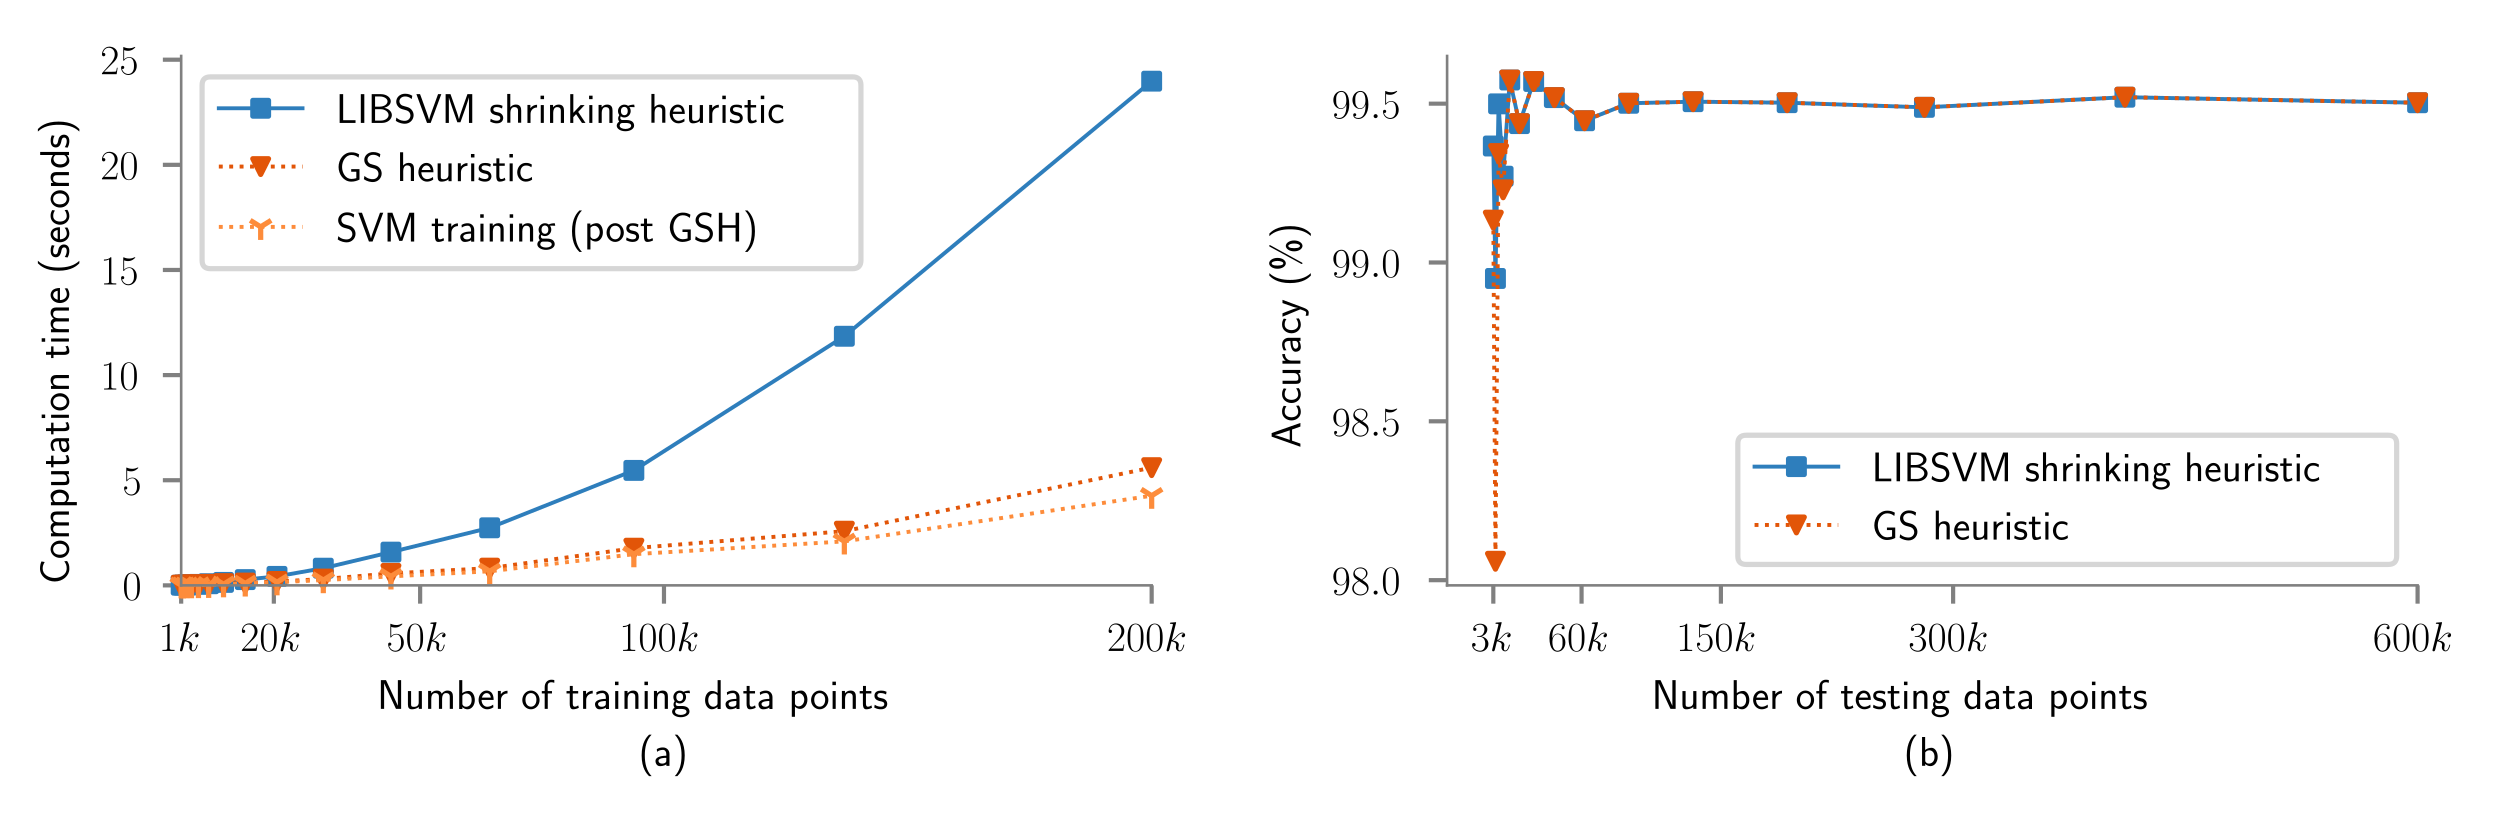 <?xml version="1.0" encoding="utf-8" standalone="no"?>
<!DOCTYPE svg PUBLIC "-//W3C//DTD SVG 1.1//EN"
  "http://www.w3.org/Graphics/SVG/1.1/DTD/svg11.dtd">
<!-- Created with matplotlib (https://matplotlib.org/) -->
<svg height="155.595pt" version="1.1" viewBox="0 0 477.986 155.595" width="477.986pt" xmlns="http://www.w3.org/2000/svg" xmlns:xlink="http://www.w3.org/1999/xlink">
 <defs>
  <style type="text/css">
*{stroke-linecap:butt;stroke-linejoin:round;}
  </style>
 </defs>
 <g id="figure_1">
  <g id="patch_1">
   <path d="M 0 155.595 
L 477.986 155.595 
L 477.986 0 
L 0 0 
z
" style="fill:#ffffff;"/>
  </g>
  <g id="axes_1">
   <g id="patch_2">
    <path d="M 34.638 111.916 
L 220.192 111.916 
L 220.192 10.7 
L 34.638 10.7 
z
" style="fill:#ffffff;"/>
   </g>
   <g id="matplotlib.axis_1">
    <g id="xtick_1">
     <g id="line2d_1">
      <defs>
       <path d="M 0 0 
L 0 3.5 
" id="m5d4b163a86" style="stroke:#808080;stroke-width:0.8;"/>
      </defs>
      <g>
       <use style="fill:#808080;stroke:#808080;stroke-width:0.8;" x="34.638" xlink:href="#m5d4b163a86" y="111.916"/>
      </g>
     </g>
     <g id="text_1">
      <!-- $1k$ -->
      <defs>
       <path d="M 26.594 63.406 
C 26.594 65.5 26.5 65.5 25.094 65.5 
C 21.203 61.188 15.297 59.797 9.703 59.797 
C 9.406 59.797 8.906 59.797 8.797 59.5 
C 8.703 59.297 8.703 59.094 8.703 57 
C 11.797 57 17 57.594 21 59.984 
L 21 7.203 
C 21 3.688 20.797 2.5 12.203 2.5 
L 9.203 2.5 
L 9.203 0 
C 14 0 19 0 23.797 0 
C 28.594 0 33.594 0 38.406 0 
L 38.406 2.5 
L 35.406 2.5 
C 26.797 2.5 26.594 3.594 26.594 7.156 
z
" id="CMR17-49"/>
       <path d="M 28.094 66.516 
C 28.203 66.922 28.406 67.516 28.406 68 
C 28.406 69 27.406 69 27.203 69 
C 27.094 69 23.5 68.641 21.703 68.391 
C 20 68.391 18.5 68.094 16.703 68.094 
C 14.297 67.891 13.594 67.797 13.594 66 
C 13.594 65 14.594 65 15.594 65 
C 20.703 65 20.703 64.109 20.703 63.125 
C 20.703 62.734 20.703 62.531 20.203 60.75 
L 5.906 3.875 
C 5.5 2.375 5.5 2.188 5.5 1.578 
C 5.5 -0.594 7.203 -1 8.203 -1 
C 11 -1 11.594 1.203 12.406 4.297 
L 17.094 22.953 
C 24.297 22.156 28.594 19.156 28.594 14.375 
C 28.594 13.766 28.594 13.375 28.297 11.875 
C 27.906 10.375 27.906 9.188 27.906 8.688 
C 27.906 2.891 31.703 -1 36.797 -1 
C 41.406 -1 43.797 3.188 44.594 4.594 
C 46.703 8.281 48 13.875 48 14.266 
C 48 14.766 47.594 15.172 47 15.172 
C 46.094 15.172 46 14.766 45.594 13.172 
C 44.203 7.984 42.094 1 37 1 
C 35 1 33.703 2 33.703 5.781 
C 33.703 7.688 34.094 9.875 34.5 11.375 
C 34.906 13.172 34.906 13.266 34.906 14.469 
C 34.906 20.359 29.594 23.656 20.406 24.844 
C 24 27.047 27.594 30.938 29 32.438 
C 34.703 38.812 38.594 42.016 43.203 42.016 
C 45.5 42.016 46.094 41.406 46.797 40.812 
C 43.094 40.406 41.703 37.812 41.703 35.828 
C 41.703 33.422 43.594 32.625 45 32.625 
C 47.703 32.625 50.094 34.922 50.094 38.125 
C 50.094 41.016 47.797 44 43.297 44 
C 37.797 44 33.297 40.109 26.203 32.125 
C 25.203 30.938 21.5 27.141 17.797 25.75 
z
" id="CMMI12-107"/>
      </defs>
      <g transform="translate(30.317 124.451)scale(0.08 -0.08)">
       <use transform="scale(0.996)" xlink:href="#CMR17-49"/>
       <use transform="translate(45.69 0)scale(0.996)" xlink:href="#CMMI12-107"/>
      </g>
     </g>
    </g>
    <g id="xtick_2">
     <g id="line2d_2">
      <g>
       <use style="fill:#808080;stroke:#808080;stroke-width:0.8;" x="52.355" xlink:href="#m5d4b163a86" y="111.916"/>
      </g>
     </g>
     <g id="text_2">
      <!-- $20k$ -->
      <defs>
       <path d="M 41.703 15.453 
L 39.906 15.453 
C 38.906 8.375 38.094 7.172 37.703 6.562 
C 37.203 5.766 30 5.766 28.594 5.766 
L 9.406 5.766 
C 13 9.672 20 16.75 28.5 24.953 
C 34.594 30.734 41.703 37.531 41.703 47.422 
C 41.703 59.219 32.297 66 21.797 66 
C 10.797 66 4.094 56.312 4.094 47.344 
C 4.094 43.438 7 42.938 8.203 42.938 
C 9.203 42.938 12.203 43.547 12.203 47.031 
C 12.203 50.109 9.594 51 8.203 51 
C 7.594 51 7 50.906 6.594 50.703 
C 8.5 59.219 14.297 63.406 20.406 63.406 
C 29.094 63.406 34.797 56.516 34.797 47.422 
C 34.797 38.734 29.703 31.25 24 24.75 
L 4.094 2.281 
L 4.094 0 
L 39.297 0 
z
" id="CMR17-50"/>
       <path d="M 42 31.641 
C 42 37.75 41.906 48.125 37.703 56.109 
C 34 63.109 28.094 65.594 22.906 65.594 
C 18.094 65.594 12 63.406 8.203 56.203 
C 4.203 48.719 3.797 39.438 3.797 31.641 
C 3.797 25.953 3.906 17.281 7 9.672 
C 11.297 -0.609 19 -2 22.906 -2 
C 27.5 -2 34.5 -0.109 38.594 9.375 
C 41.594 16.281 42 24.359 42 31.641 
z
M 22.906 -0.406 
C 16.5 -0.406 12.703 5.078 11.297 12.688 
C 10.203 18.562 10.203 27.156 10.203 32.75 
C 10.203 40.438 10.203 46.828 11.5 52.922 
C 13.406 61.391 19 64 22.906 64 
C 27 64 32.297 61.297 34.203 53.125 
C 35.5 47.438 35.594 40.734 35.594 32.75 
C 35.594 26.25 35.594 18.266 34.406 12.375 
C 32.297 1.484 26.406 -0.406 22.906 -0.406 
z
" id="CMR17-48"/>
      </defs>
      <g transform="translate(45.916 124.451)scale(0.08 -0.08)">
       <use transform="scale(0.996)" xlink:href="#CMR17-50"/>
       <use transform="translate(45.69 0)scale(0.996)" xlink:href="#CMR17-48"/>
       <use transform="translate(91.381 0)scale(0.996)" xlink:href="#CMMI12-107"/>
      </g>
     </g>
    </g>
    <g id="xtick_3">
     <g id="line2d_3">
      <g>
       <use style="fill:#808080;stroke:#808080;stroke-width:0.8;" x="80.327" xlink:href="#m5d4b163a86" y="111.916"/>
      </g>
     </g>
     <g id="text_3">
      <!-- $50k$ -->
      <defs>
       <path d="M 11.406 57.688 
C 12.406 57.281 16.5 56 20.703 56 
C 30 56 35.094 61.109 38 64.062 
C 38 64.953 38 65.5 37.406 65.5 
C 37.297 65.5 37.094 65.5 36.297 65.047 
C 32.797 63.406 28.703 62.078 23.703 62.078 
C 20.703 62.078 16.203 62.484 11.297 64.672 
C 10.203 65.172 10 65.172 9.906 65.172 
C 9.406 65.172 9.297 65.062 9.297 63.078 
L 9.297 34.422 
C 9.297 32.641 9.297 32.141 10.297 32.141 
C 10.797 32.141 11 32.344 11.5 33.031 
C 14.703 37.516 19.094 39.406 24.094 39.406 
C 27.594 39.406 35.094 37.219 35.094 20.141 
C 35.094 16.953 35.094 11.172 32.094 6.578 
C 29.594 2.484 25.703 0.391 21.406 0.391 
C 14.797 0.391 8.094 5 6.297 12.719 
C 6.703 12.609 7.5 12.422 7.906 12.422 
C 9.203 12.422 11.703 13.125 11.703 16.219 
C 11.703 18.906 9.797 20 7.906 20 
C 5.594 20 4.094 18.594 4.094 15.797 
C 4.094 7.094 11 -2 21.594 -2 
C 31.906 -2 41.703 6.875 41.703 19.75 
C 41.703 31.719 33.906 41 24.203 41 
C 19.094 41 14.797 39.109 11.406 35.531 
z
" id="CMR17-53"/>
      </defs>
      <g transform="translate(73.889 124.451)scale(0.08 -0.08)">
       <use transform="scale(0.996)" xlink:href="#CMR17-53"/>
       <use transform="translate(45.69 0)scale(0.996)" xlink:href="#CMR17-48"/>
       <use transform="translate(91.381 0)scale(0.996)" xlink:href="#CMMI12-107"/>
      </g>
     </g>
    </g>
    <g id="xtick_4">
     <g id="line2d_4">
      <g>
       <use style="fill:#808080;stroke:#808080;stroke-width:0.8;" x="126.949" xlink:href="#m5d4b163a86" y="111.916"/>
      </g>
     </g>
     <g id="text_4">
      <!-- $100k$ -->
      <g transform="translate(118.393 124.451)scale(0.08 -0.08)">
       <use transform="scale(0.996)" xlink:href="#CMR17-49"/>
       <use transform="translate(45.69 0)scale(0.996)" xlink:href="#CMR17-48"/>
       <use transform="translate(91.381 0)scale(0.996)" xlink:href="#CMR17-48"/>
       <use transform="translate(137.071 0)scale(0.996)" xlink:href="#CMMI12-107"/>
      </g>
     </g>
    </g>
    <g id="xtick_5">
     <g id="line2d_5">
      <g>
       <use style="fill:#808080;stroke:#808080;stroke-width:0.8;" x="220.192" xlink:href="#m5d4b163a86" y="111.916"/>
      </g>
     </g>
     <g id="text_5">
      <!-- $200k$ -->
      <g transform="translate(211.636 124.451)scale(0.08 -0.08)">
       <use transform="scale(0.996)" xlink:href="#CMR17-50"/>
       <use transform="translate(45.69 0)scale(0.996)" xlink:href="#CMR17-48"/>
       <use transform="translate(91.381 0)scale(0.996)" xlink:href="#CMR17-48"/>
       <use transform="translate(137.071 0)scale(0.996)" xlink:href="#CMMI12-107"/>
      </g>
     </g>
    </g>
    <g id="text_6">
     <!-- Number of training data points -->
     <defs>
      <path d="M 22.906 65.312 
L 21.094 69 
L 8.797 69 
L 8.797 0 
L 16.594 0 
L 16.594 61.344 
L 16.703 61.438 
C 17.406 59.641 17.797 58.75 21.906 49.906 
L 43.297 3.688 
L 45.094 0 
L 57.406 0 
L 57.406 69 
L 49.594 69 
L 49.594 7.656 
L 49.5 7.547 
C 48.797 9.344 48.406 10.234 44.297 19.078 
z
" id="CMSS17-78"/>
      <path d="M 40.906 42.797 
L 33.297 42.797 
L 33.297 15.188 
C 33.297 7.781 27.906 4.781 22.203 4.781 
C 15.594 4.781 15 6.984 15 11.078 
L 15 42.797 
L 7.406 42.797 
L 7.406 10.594 
C 7.406 2.797 10.094 -1 17 -1 
C 20.406 -1 28.094 -0.203 33.5 4.781 
L 33.5 0 
L 40.906 0 
z
" id="CMSS17-117"/>
      <path d="M 67 29.328 
C 67 36.062 65.297 44 54.094 44 
C 46.594 44 42.094 39.312 40.094 36.422 
C 38.297 41.719 34.094 44 28.094 44 
C 21.297 44 17 40.125 14.703 37.328 
L 14.703 43.094 
L 7.406 43.094 
L 7.406 0 
L 15 0 
L 15 24.359 
C 15 30.297 17.203 37.938 24.297 37.938 
C 33.406 37.938 33.406 31.5 33.406 28.578 
L 33.406 0 
L 41 0 
L 41 24.359 
C 41 30.297 43.203 37.938 50.297 37.938 
C 59.406 37.938 59.406 31.5 59.406 28.578 
L 59.406 0 
L 67 0 
z
" id="CMSS17-109"/>
      <path d="M 14.906 69 
L 7.5 69 
L 7.5 -0.203 
L 15.094 -0.203 
L 15.094 4.281 
C 18.906 0.594 23.5 -1 27.594 -1 
C 37.203 -1 45 8.578 45 21.125 
C 45 32.594 39 43.062 30.094 43.062 
C 23.797 43.062 18.203 40.484 14.906 37.797 
z
M 15.094 31.969 
C 17.297 34.719 20.406 37 24.797 37 
C 30.703 37 37.406 32.766 37.406 21.125 
C 37.406 8.719 29.406 5.078 23.906 5.078 
C 21.906 5.078 19.797 5.562 17.797 7.25 
C 15.094 9.609 15.094 11.078 15.094 12.453 
z
" id="CMSS17-98"/>
      <path d="M 39.094 21.516 
C 39.094 24.844 38.906 31.297 35.703 36.641 
C 32.203 42.391 26.5 44 22.203 44 
C 11.797 44 3 34.188 3 21.484 
C 3 9.094 12.094 -1 23.594 -1 
C 28.094 -1 33.594 0.297 38.594 3.875 
C 38.594 4.281 38.406 6.469 38.297 6.562 
C 38.297 6.766 38 9.844 38 10.25 
C 33.203 6.359 27.703 5.078 23.703 5.078 
C 17.297 5.078 10.406 10.422 10.094 21.516 
z
M 10.906 27 
C 12.203 32.562 16.594 37.828 22.203 37.828 
C 23.703 37.828 30.703 37.828 32.5 27 
z
" id="CMSS17-101"/>
      <path d="M 14.906 21.297 
C 14.906 30.703 21.797 37 30.594 37 
L 30.594 43.578 
C 24.203 43.578 18.203 40.391 14.594 35.203 
L 14.594 43.094 
L 7.5 43.094 
L 7.5 0 
L 14.906 0 
z
" id="CMSS17-114"/>
      <path d="M 44.203 21.188 
C 44.203 34 34.703 44 23.5 44 
C 12 44 2.703 33.703 2.703 21.188 
C 2.703 8.5 12.297 -1 23.406 -1 
C 34.797 -1 44.203 8.797 44.203 21.188 
z
M 23.5 5.266 
C 16.406 5.266 10.297 11.078 10.297 22 
C 10.297 33.609 17.406 37.922 23.406 37.922 
C 29.906 37.922 36.594 33.219 36.594 22 
C 36.594 10.672 30.094 5.266 23.5 5.266 
z
" id="CMSS17-111"/>
      <path d="M 16.797 37 
L 26.906 37 
L 26.906 42.766 
L 16.594 42.766 
L 16.594 55.609 
C 16.594 62.719 22 63.938 25.094 63.938 
C 26.094 63.938 28.906 63.938 32.5 62.641 
L 32.5 69.203 
C 30.203 69.703 27.406 70 25.203 70 
C 15.906 70 9.406 62.391 9.406 52.484 
L 9.406 42.766 
L 2.5 42.766 
L 2.5 37 
L 9.406 37 
L 9.406 0 
L 16.797 0 
z
" id="CMSS17-102"/>
      <path d="M 16.703 37 
L 29.703 37 
L 29.703 42.766 
L 16.703 42.766 
L 16.703 55 
L 9.594 55 
L 9.594 42.766 
L 1.703 42.766 
L 1.703 37 
L 9.406 37 
L 9.406 11.703 
C 9.406 6 10.703 -1 17.297 -1 
C 22.297 -1 26.906 0.391 31.297 2.688 
L 29.703 8.562 
C 27.297 6.469 24.406 5.266 21.297 5.266 
C 16.906 5.266 16.703 10.875 16.703 13.375 
z
" id="CMSS17-116"/>
      <path d="M 37.594 27.984 
C 37.594 37.375 30.906 43.875 21.906 43.875 
C 17.5 43.875 12.703 43.078 7.203 39.891 
L 7.797 33.359 
C 10.297 35.125 14.594 38 21.797 38 
C 26.906 38 30 34.062 30 27.844 
L 30 24 
C 14 24 4 19.344 4 11.344 
C 4 7.203 6.5 -1 14.797 -1 
C 16.297 -1 24.406 -1 30.203 3.391 
L 30.203 -0.297 
L 37.594 -0.297 
z
M 30 12.75 
C 30 10.953 30 8.562 27 6.781 
C 24.406 5.078 21.094 5.078 19.703 5.078 
C 14.703 5.078 11.297 7.984 11.297 11.625 
C 11.297 18.922 26.906 18.922 30 18.922 
z
" id="CMSS17-97"/>
      <path d="M 15.297 65.359 
L 6.906 65.359 
L 6.906 57 
L 15.297 57 
z
M 14.797 42.797 
L 7.406 42.797 
L 7.406 0 
L 14.797 0 
z
" id="CMSS17-105"/>
      <path d="M 40.906 29.328 
C 40.906 35.672 39.406 44 28.094 44 
C 21.703 44 17.5 40.719 14.703 37.328 
L 14.703 43.094 
L 7.406 43.094 
L 7.406 0 
L 15 0 
L 15 24.359 
C 15 30.688 17.406 37.938 24.203 37.938 
C 33 37.938 33.297 32 33.297 28.578 
L 33.297 0 
L 40.906 0 
z
" id="CMSS17-110"/>
      <path d="M 44.5 43.875 
C 38.797 43.875 33.906 42.781 29.906 40.891 
C 26.594 43.391 23.203 43.875 20.906 43.875 
C 12.203 43.875 5.594 36.703 5.594 28.344 
C 5.594 22.938 8.594 18.859 8.797 18.672 
C 7 16.172 6 13.484 6 10.5 
C 6 7 7.406 4.516 8.5 3.125 
C 3.297 -0.047 2.594 -4.906 2.594 -6.797 
C 2.594 -14.031 11.703 -20 23.406 -20 
C 35.203 -20 44.297 -14.031 44.297 -6.688 
C 44.297 7 29 7 24.797 7 
L 16.703 7 
C 15.203 7 11.203 7 11.203 12.359 
C 11.203 14.391 12.094 15.688 12.203 15.781 
C 13.703 14.688 16.797 13 20.906 13 
C 29.203 13 36.094 19.969 36.094 28.547 
C 36.094 33.312 33.906 36.797 33 38 
L 33.297 38 
C 33.594 38 37.797 38 39.297 38 
C 42.5 38 42.797 37.953 45.594 37.797 
z
M 20.906 18.469 
C 17.5 18.469 12.703 20.547 12.703 28.484 
C 12.703 37.109 18.203 38.5 20.797 38.5 
C 24.203 38.5 29 36.422 29 28.484 
C 29 19.859 23.5 18.469 20.906 18.469 
z
M 24.703 -0.156 
C 27.094 -0.156 37.203 -0.156 37.203 -6.906 
C 37.203 -11.156 31 -14.516 23.5 -14.516 
C 15.906 -14.516 9.703 -11.25 9.703 -6.797 
C 9.703 -6.297 9.703 -0.156 16.594 -0.156 
z
" id="CMSS17-103"/>
      <path d="M 40.797 69 
L 33.406 69 
L 33.406 38.094 
C 30.297 40.672 25.203 43.062 19.594 43.062 
C 10.5 43.062 3.297 33.297 3.297 21.047 
C 3.297 8.781 10.406 -1 19.297 -1 
C 26.203 -1 30.797 2.688 33.203 4.781 
L 33.203 -0.203 
L 40.797 -0.203 
z
M 33.203 13.062 
C 33.203 11.672 33.203 10.203 30.094 7.531 
C 28.094 5.859 25.703 5.078 23.406 5.078 
C 18 5.078 10.906 9 10.906 20.938 
C 10.906 33.344 18.906 37 24.406 37 
C 28.094 37 31.094 35.219 33.203 32.266 
z
" id="CMSS17-100"/>
      <path d="M 15.094 5.203 
C 18.406 2.016 22.906 -0.078 27.703 -0.078 
C 37 -0.078 45 9.422 45 22.062 
C 45 33.734 39 44 30.406 44 
C 25.406 44 19.406 42.219 14.906 38.625 
L 14.906 43.203 
L 7.5 43.203 
L 7.5 -19 
L 15.094 -19 
z
M 15.094 32.812 
C 15.906 34 19.297 37.734 24.797 37.734 
C 31.797 37.734 37.406 30.625 37.406 22.062 
C 37.406 12.297 30.594 6 23.906 6 
C 21.906 6 19.797 6.484 17.797 8.172 
C 15.094 10.531 15.094 12 15.094 13.391 
z
" id="CMSS17-112"/>
      <path d="M 32.203 41.047 
C 26.297 43.859 21.703 43.859 18.703 43.859 
C 11.594 43.859 3.094 41.375 3.094 31.297 
C 3.094 21.234 14.094 19.031 17.094 18.422 
C 21.703 17.531 26.797 16.531 26.797 11.562 
C 26.797 5.266 19.594 5.266 18.297 5.266 
C 14.297 5.266 8.797 6.359 3.797 9.969 
L 2.594 3.281 
C 8.297 0 13.797 -1 18.406 -1 
C 30.703 -1 33.797 6.5 33.797 12.203 
C 33.797 17.094 31 20.391 29.094 21.891 
C 25.797 24.5 24.594 24.797 16.406 26.5 
C 15 26.703 10.094 27.797 10.094 32.281 
C 10.094 38 16.406 38 17.797 38 
C 24.297 38 28.297 35.984 31 34.5 
z
" id="CMSS17-115"/>
     </defs>
     <g transform="translate(72.118 135.535)scale(0.08 -0.08)">
      <use transform="scale(0.996)" xlink:href="#CMSS17-78"/>
      <use transform="translate(66.062 0)scale(0.996)" xlink:href="#CMSS17-117"/>
      <use transform="translate(114.266 0)scale(0.996)" xlink:href="#CMSS17-109"/>
      <use transform="translate(188.496 0)scale(0.996)" xlink:href="#CMSS17-98"/>
      <use transform="translate(239.303 0)scale(0.996)" xlink:href="#CMSS17-101"/>
      <use transform="translate(280.942 0)scale(0.996)" xlink:href="#CMSS17-114"/>
      <use transform="translate(344.081 0)scale(0.996)" xlink:href="#CMSS17-111"/>
      <use transform="translate(390.924 0)scale(0.996)" xlink:href="#CMSS17-102"/>
      <use transform="translate(450.78 0)scale(0.996)" xlink:href="#CMSS17-116"/>
      <use transform="translate(484.612 0)scale(0.996)" xlink:href="#CMSS17-114"/>
      <use transform="translate(516.522 0)scale(0.996)" xlink:href="#CMSS17-97"/>
      <use transform="translate(561.443 0)scale(0.996)" xlink:href="#CMSS17-105"/>
      <use transform="translate(583.624 0)scale(0.996)" xlink:href="#CMSS17-110"/>
      <use transform="translate(631.829 0)scale(0.996)" xlink:href="#CMSS17-105"/>
      <use transform="translate(654.01 0)scale(0.996)" xlink:href="#CMSS17-110"/>
      <use transform="translate(702.215 0)scale(0.996)" xlink:href="#CMSS17-103"/>
      <use transform="translate(780.288 0)scale(0.996)" xlink:href="#CMSS17-100"/>
      <use transform="translate(828.492 0)scale(0.996)" xlink:href="#CMSS17-97"/>
      <use transform="translate(873.414 0)scale(0.996)" xlink:href="#CMSS17-116"/>
      <use transform="translate(907.246 0)scale(0.996)" xlink:href="#CMSS17-97"/>
      <use transform="translate(983.397 0)scale(0.996)" xlink:href="#CMSS17-112"/>
      <use transform="translate(1034.204 0)scale(0.996)" xlink:href="#CMSS17-111"/>
      <use transform="translate(1081.048 0)scale(0.996)" xlink:href="#CMSS17-105"/>
      <use transform="translate(1103.229 0)scale(0.996)" xlink:href="#CMSS17-110"/>
      <use transform="translate(1151.434 0)scale(0.996)" xlink:href="#CMSS17-116"/>
      <use transform="translate(1185.265 0)scale(0.996)" xlink:href="#CMSS17-115"/>
     </g>
    </g>
   </g>
   <g id="matplotlib.axis_2">
    <g id="ytick_1">
     <g id="line2d_6">
      <defs>
       <path d="M 0 0 
L -3.5 0 
" id="mf1719c7e67" style="stroke:#808080;stroke-width:0.8;"/>
      </defs>
      <g>
       <use style="fill:#808080;stroke:#808080;stroke-width:0.8;" x="34.638" xlink:href="#mf1719c7e67" y="111.916"/>
      </g>
     </g>
     <g id="text_7">
      <!-- $0$ -->
      <g transform="translate(23.404 114.683)scale(0.08 -0.08)">
       <use transform="scale(0.996)" xlink:href="#CMR17-48"/>
      </g>
     </g>
    </g>
    <g id="ytick_2">
     <g id="line2d_7">
      <g>
       <use style="fill:#808080;stroke:#808080;stroke-width:0.8;" x="34.638" xlink:href="#mf1719c7e67" y="91.815"/>
      </g>
     </g>
     <g id="text_8">
      <!-- $5$ -->
      <g transform="translate(23.404 94.583)scale(0.08 -0.08)">
       <use transform="scale(0.996)" xlink:href="#CMR17-53"/>
      </g>
     </g>
    </g>
    <g id="ytick_3">
     <g id="line2d_8">
      <g>
       <use style="fill:#808080;stroke:#808080;stroke-width:0.8;" x="34.638" xlink:href="#mf1719c7e67" y="71.715"/>
      </g>
     </g>
     <g id="text_9">
      <!-- $10$ -->
      <g transform="translate(19.17 74.482)scale(0.08 -0.08)">
       <use transform="scale(0.996)" xlink:href="#CMR17-49"/>
       <use transform="translate(45.69 0)scale(0.996)" xlink:href="#CMR17-48"/>
      </g>
     </g>
    </g>
    <g id="ytick_4">
     <g id="line2d_9">
      <g>
       <use style="fill:#808080;stroke:#808080;stroke-width:0.8;" x="34.638" xlink:href="#mf1719c7e67" y="51.614"/>
      </g>
     </g>
     <g id="text_10">
      <!-- $15$ -->
      <g transform="translate(19.17 54.382)scale(0.08 -0.08)">
       <use transform="scale(0.996)" xlink:href="#CMR17-49"/>
       <use transform="translate(45.69 0)scale(0.996)" xlink:href="#CMR17-53"/>
      </g>
     </g>
    </g>
    <g id="ytick_5">
     <g id="line2d_10">
      <g>
       <use style="fill:#808080;stroke:#808080;stroke-width:0.8;" x="34.638" xlink:href="#mf1719c7e67" y="31.514"/>
      </g>
     </g>
     <g id="text_11">
      <!-- $20$ -->
      <g transform="translate(19.17 34.281)scale(0.08 -0.08)">
       <use transform="scale(0.996)" xlink:href="#CMR17-50"/>
       <use transform="translate(45.69 0)scale(0.996)" xlink:href="#CMR17-48"/>
      </g>
     </g>
    </g>
    <g id="ytick_6">
     <g id="line2d_11">
      <g>
       <use style="fill:#808080;stroke:#808080;stroke-width:0.8;" x="34.638" xlink:href="#mf1719c7e67" y="11.413"/>
      </g>
     </g>
     <g id="text_12">
      <!-- $25$ -->
      <g transform="translate(19.17 14.181)scale(0.08 -0.08)">
       <use transform="scale(0.996)" xlink:href="#CMR17-50"/>
       <use transform="translate(45.69 0)scale(0.996)" xlink:href="#CMR17-53"/>
      </g>
     </g>
    </g>
    <g id="text_13">
     <!-- Computation time (seconds) -->
     <defs>
      <path d="M 54.703 11.156 
C 48 6.672 44.906 5.375 36.797 5.375 
C 22.797 5.375 14.594 20.359 14.594 34.047 
C 14.594 48.625 23 63 37.203 63 
C 43.594 63 47.797 61.219 52.906 58.047 
L 54.297 65.891 
C 49.5 68.281 43.406 69.375 37.297 69.375 
C 18.094 69.375 6.203 51.812 6.203 34.047 
C 6.203 14.484 20.297 -1 36.297 -1 
C 44.906 -1 47.906 -0.297 55.297 4.375 
z
" id="CMSS17-67"/>
      <path d="M 25.203 74.5 
C 19.797 69.016 7.406 56.266 7.406 24.812 
C 7.406 -6.766 19.797 -19.422 25.203 -25 
L 31.297 -25 
C 19 -12.25 15 5.578 15 24.703 
C 15 43.719 18.797 61.656 31.297 74.5 
z
" id="CMSS17-40"/>
      <path d="M 38.5 39.703 
C 38.5 40.391 33.906 42.406 32.703 42.797 
C 29.406 44 25.203 44 24.094 44 
C 11.094 44 3.297 32.703 3.297 21.297 
C 3.297 9.297 12 -1 23.703 -1 
C 30.406 -1 35.203 1.188 39.094 3.781 
L 38.5 10.375 
C 34.203 7.078 29.203 5.266 23.797 5.266 
C 16 5.266 10.906 12.094 10.906 21.391 
C 10.906 28.609 14.203 37.719 24.203 37.719 
C 29.703 37.719 32.797 36.609 37.406 33.516 
z
" id="CMSS17-99"/>
      <path d="M 11.297 -25 
C 16.703 -19.516 29.094 -6.766 29.094 24.703 
C 29.094 56.266 16.703 68.922 11.297 74.5 
L 5.203 74.5 
C 17.5 61.75 21.5 43.922 21.5 24.812 
C 21.5 5.781 17.703 -12.156 5.203 -25 
z
" id="CMSS17-41"/>
     </defs>
     <g transform="translate(13.178 111.67)rotate(-90)scale(0.08 -0.08)">
      <use transform="scale(0.996)" xlink:href="#CMSS17-67"/>
      <use transform="translate(59.856 0)scale(0.996)" xlink:href="#CMSS17-111"/>
      <use transform="translate(106.699 0)scale(0.996)" xlink:href="#CMSS17-109"/>
      <use transform="translate(180.929 0)scale(0.996)" xlink:href="#CMSS17-112"/>
      <use transform="translate(229.134 0)scale(0.996)" xlink:href="#CMSS17-117"/>
      <use transform="translate(277.339 0)scale(0.996)" xlink:href="#CMSS17-116"/>
      <use transform="translate(311.17 0)scale(0.996)" xlink:href="#CMSS17-97"/>
      <use transform="translate(356.092 0)scale(0.996)" xlink:href="#CMSS17-116"/>
      <use transform="translate(389.924 0)scale(0.996)" xlink:href="#CMSS17-105"/>
      <use transform="translate(412.104 0)scale(0.996)" xlink:href="#CMSS17-111"/>
      <use transform="translate(458.948 0)scale(0.996)" xlink:href="#CMSS17-110"/>
      <use transform="translate(538.382 0)scale(0.996)" xlink:href="#CMSS17-116"/>
      <use transform="translate(572.214 0)scale(0.996)" xlink:href="#CMSS17-105"/>
      <use transform="translate(594.394 0)scale(0.996)" xlink:href="#CMSS17-109"/>
      <use transform="translate(668.624 0)scale(0.996)" xlink:href="#CMSS17-101"/>
      <use transform="translate(741.491 0)scale(0.996)" xlink:href="#CMSS17-40"/>
      <use transform="translate(777.925 0)scale(0.996)" xlink:href="#CMSS17-115"/>
      <use transform="translate(813.839 0)scale(0.996)" xlink:href="#CMSS17-101"/>
      <use transform="translate(855.478 0)scale(0.996)" xlink:href="#CMSS17-99"/>
      <use transform="translate(897.117 0)scale(0.996)" xlink:href="#CMSS17-111"/>
      <use transform="translate(943.96 0)scale(0.996)" xlink:href="#CMSS17-110"/>
      <use transform="translate(992.165 0)scale(0.996)" xlink:href="#CMSS17-100"/>
      <use transform="translate(1040.37 0)scale(0.996)" xlink:href="#CMSS17-115"/>
      <use transform="translate(1076.284 0)scale(0.996)" xlink:href="#CMSS17-41"/>
     </g>
    </g>
   </g>
   <g id="line2d_12">
    <path d="M 34.638 111.892 
L 35.067 111.879 
L 35.693 111.852 
L 36.608 111.8 
L 37.942 111.727 
L 39.892 111.604 
L 42.738 111.355 
L 46.892 110.817 
L 52.958 110.198 
L 61.815 108.632 
L 74.746 105.559 
L 93.625 100.913 
L 121.189 89.938 
L 161.434 64.288 
L 220.192 15.519 
" style="fill:none;stroke:#2e7ebc;stroke-linecap:square;stroke-width:0.75;"/>
    <defs>
     <path d="M -1.5 1.5 
L 1.5 1.5 
L 1.5 -1.5 
L -1.5 -1.5 
z
" id="m9aeed2c9ec" style="stroke:#2e7ebc;stroke-linejoin:miter;"/>
    </defs>
    <g>
     <use style="fill:#2e7ebc;stroke:#2e7ebc;stroke-linejoin:miter;" x="34.638" xlink:href="#m9aeed2c9ec" y="111.892"/>
     <use style="fill:#2e7ebc;stroke:#2e7ebc;stroke-linejoin:miter;" x="35.067" xlink:href="#m9aeed2c9ec" y="111.879"/>
     <use style="fill:#2e7ebc;stroke:#2e7ebc;stroke-linejoin:miter;" x="35.693" xlink:href="#m9aeed2c9ec" y="111.852"/>
     <use style="fill:#2e7ebc;stroke:#2e7ebc;stroke-linejoin:miter;" x="36.608" xlink:href="#m9aeed2c9ec" y="111.8"/>
     <use style="fill:#2e7ebc;stroke:#2e7ebc;stroke-linejoin:miter;" x="37.942" xlink:href="#m9aeed2c9ec" y="111.727"/>
     <use style="fill:#2e7ebc;stroke:#2e7ebc;stroke-linejoin:miter;" x="39.892" xlink:href="#m9aeed2c9ec" y="111.604"/>
     <use style="fill:#2e7ebc;stroke:#2e7ebc;stroke-linejoin:miter;" x="42.738" xlink:href="#m9aeed2c9ec" y="111.355"/>
     <use style="fill:#2e7ebc;stroke:#2e7ebc;stroke-linejoin:miter;" x="46.892" xlink:href="#m9aeed2c9ec" y="110.817"/>
     <use style="fill:#2e7ebc;stroke:#2e7ebc;stroke-linejoin:miter;" x="52.958" xlink:href="#m9aeed2c9ec" y="110.198"/>
     <use style="fill:#2e7ebc;stroke:#2e7ebc;stroke-linejoin:miter;" x="61.815" xlink:href="#m9aeed2c9ec" y="108.632"/>
     <use style="fill:#2e7ebc;stroke:#2e7ebc;stroke-linejoin:miter;" x="74.746" xlink:href="#m9aeed2c9ec" y="105.559"/>
     <use style="fill:#2e7ebc;stroke:#2e7ebc;stroke-linejoin:miter;" x="93.625" xlink:href="#m9aeed2c9ec" y="100.913"/>
     <use style="fill:#2e7ebc;stroke:#2e7ebc;stroke-linejoin:miter;" x="121.189" xlink:href="#m9aeed2c9ec" y="89.938"/>
     <use style="fill:#2e7ebc;stroke:#2e7ebc;stroke-linejoin:miter;" x="161.434" xlink:href="#m9aeed2c9ec" y="64.288"/>
     <use style="fill:#2e7ebc;stroke:#2e7ebc;stroke-linejoin:miter;" x="220.192" xlink:href="#m9aeed2c9ec" y="15.519"/>
    </g>
   </g>
   <g id="line2d_13">
    <path d="M 34.638 111.884 
L 35.067 111.876 
L 35.693 111.87 
L 36.608 111.832 
L 37.942 111.798 
L 39.892 111.717 
L 42.738 111.582 
L 46.892 111.472 
L 52.958 111.176 
L 61.815 110.714 
L 74.746 109.626 
L 93.625 108.624 
L 121.189 104.807 
L 161.434 101.556 
L 220.192 89.408 
" style="fill:none;stroke:#e25508;stroke-dasharray:0.75,1.238;stroke-dashoffset:0;stroke-width:0.75;"/>
    <defs>
     <path d="M -0 1.5 
L 1.5 -1.5 
L -1.5 -1.5 
z
" id="mf52a97c41f" style="stroke:#e25508;stroke-linejoin:miter;"/>
    </defs>
    <g>
     <use style="fill:#e25508;stroke:#e25508;stroke-linejoin:miter;" x="34.638" xlink:href="#mf52a97c41f" y="111.884"/>
     <use style="fill:#e25508;stroke:#e25508;stroke-linejoin:miter;" x="35.067" xlink:href="#mf52a97c41f" y="111.876"/>
     <use style="fill:#e25508;stroke:#e25508;stroke-linejoin:miter;" x="35.693" xlink:href="#mf52a97c41f" y="111.87"/>
     <use style="fill:#e25508;stroke:#e25508;stroke-linejoin:miter;" x="36.608" xlink:href="#mf52a97c41f" y="111.832"/>
     <use style="fill:#e25508;stroke:#e25508;stroke-linejoin:miter;" x="37.942" xlink:href="#mf52a97c41f" y="111.798"/>
     <use style="fill:#e25508;stroke:#e25508;stroke-linejoin:miter;" x="39.892" xlink:href="#mf52a97c41f" y="111.717"/>
     <use style="fill:#e25508;stroke:#e25508;stroke-linejoin:miter;" x="42.738" xlink:href="#mf52a97c41f" y="111.582"/>
     <use style="fill:#e25508;stroke:#e25508;stroke-linejoin:miter;" x="46.892" xlink:href="#mf52a97c41f" y="111.472"/>
     <use style="fill:#e25508;stroke:#e25508;stroke-linejoin:miter;" x="52.958" xlink:href="#mf52a97c41f" y="111.176"/>
     <use style="fill:#e25508;stroke:#e25508;stroke-linejoin:miter;" x="61.815" xlink:href="#mf52a97c41f" y="110.714"/>
     <use style="fill:#e25508;stroke:#e25508;stroke-linejoin:miter;" x="74.746" xlink:href="#mf52a97c41f" y="109.626"/>
     <use style="fill:#e25508;stroke:#e25508;stroke-linejoin:miter;" x="93.625" xlink:href="#mf52a97c41f" y="108.624"/>
     <use style="fill:#e25508;stroke:#e25508;stroke-linejoin:miter;" x="121.189" xlink:href="#mf52a97c41f" y="104.807"/>
     <use style="fill:#e25508;stroke:#e25508;stroke-linejoin:miter;" x="161.434" xlink:href="#mf52a97c41f" y="101.556"/>
     <use style="fill:#e25508;stroke:#e25508;stroke-linejoin:miter;" x="220.192" xlink:href="#mf52a97c41f" y="89.408"/>
    </g>
   </g>
   <g id="line2d_14">
    <path d="M 34.638 111.907 
L 35.067 111.902 
L 35.693 111.894 
L 36.608 111.882 
L 37.942 111.858 
L 39.892 111.82 
L 42.738 111.712 
L 46.892 111.558 
L 52.958 111.318 
L 61.815 110.917 
L 74.746 110.203 
L 93.625 109.231 
L 121.189 105.961 
L 161.434 103.507 
L 220.192 94.778 
" style="fill:none;stroke:#fd8c3b;stroke-dasharray:0.75,1.238;stroke-dashoffset:0;stroke-width:0.75;"/>
    <defs>
     <path d="M 0 0 
L 0 2.5 
M 0 0 
L 2 -1.25 
M 0 0 
L -2 -1.25 
" id="m16d0b0acdf" style="stroke:#fd8c3b;"/>
    </defs>
    <g>
     <use style="fill:#fd8c3b;stroke:#fd8c3b;" x="34.638" xlink:href="#m16d0b0acdf" y="111.907"/>
     <use style="fill:#fd8c3b;stroke:#fd8c3b;" x="35.067" xlink:href="#m16d0b0acdf" y="111.902"/>
     <use style="fill:#fd8c3b;stroke:#fd8c3b;" x="35.693" xlink:href="#m16d0b0acdf" y="111.894"/>
     <use style="fill:#fd8c3b;stroke:#fd8c3b;" x="36.608" xlink:href="#m16d0b0acdf" y="111.882"/>
     <use style="fill:#fd8c3b;stroke:#fd8c3b;" x="37.942" xlink:href="#m16d0b0acdf" y="111.858"/>
     <use style="fill:#fd8c3b;stroke:#fd8c3b;" x="39.892" xlink:href="#m16d0b0acdf" y="111.82"/>
     <use style="fill:#fd8c3b;stroke:#fd8c3b;" x="42.738" xlink:href="#m16d0b0acdf" y="111.712"/>
     <use style="fill:#fd8c3b;stroke:#fd8c3b;" x="46.892" xlink:href="#m16d0b0acdf" y="111.558"/>
     <use style="fill:#fd8c3b;stroke:#fd8c3b;" x="52.958" xlink:href="#m16d0b0acdf" y="111.318"/>
     <use style="fill:#fd8c3b;stroke:#fd8c3b;" x="61.815" xlink:href="#m16d0b0acdf" y="110.917"/>
     <use style="fill:#fd8c3b;stroke:#fd8c3b;" x="74.746" xlink:href="#m16d0b0acdf" y="110.203"/>
     <use style="fill:#fd8c3b;stroke:#fd8c3b;" x="93.625" xlink:href="#m16d0b0acdf" y="109.231"/>
     <use style="fill:#fd8c3b;stroke:#fd8c3b;" x="121.189" xlink:href="#m16d0b0acdf" y="105.961"/>
     <use style="fill:#fd8c3b;stroke:#fd8c3b;" x="161.434" xlink:href="#m16d0b0acdf" y="103.507"/>
     <use style="fill:#fd8c3b;stroke:#fd8c3b;" x="220.192" xlink:href="#m16d0b0acdf" y="94.778"/>
    </g>
   </g>
   <g id="patch_3">
    <path d="M 34.638 111.916 
L 34.638 10.7 
" style="fill:none;stroke:#808080;stroke-linecap:square;stroke-linejoin:miter;stroke-width:0.5;"/>
   </g>
   <g id="patch_4">
    <path d="M 34.638 111.916 
L 220.192 111.916 
" style="fill:none;stroke:#808080;stroke-linecap:square;stroke-linejoin:miter;stroke-width:0.5;"/>
   </g>
   <g id="text_14">
    <!-- (a) -->
    <g transform="translate(122.088 146.402)scale(0.08 -0.08)">
     <use transform="scale(0.996)" xlink:href="#CMSS17-40"/>
     <use transform="translate(36.434 0)scale(0.996)" xlink:href="#CMSS17-97"/>
     <use transform="translate(81.356 0)scale(0.996)" xlink:href="#CMSS17-41"/>
    </g>
   </g>
   <g id="legend_1">
    <g id="patch_5">
     <path d="M 40.238 51.37 
L 163.006 51.37 
Q 164.606 51.37 164.606 49.77 
L 164.606 16.3 
Q 164.606 14.7 163.006 14.7 
L 40.238 14.7 
Q 38.638 14.7 38.638 16.3 
L 38.638 49.77 
Q 38.638 51.37 40.238 51.37 
z
" style="fill:#ffffff;opacity:0.8;stroke:#cccccc;stroke-linejoin:miter;"/>
    </g>
    <g id="line2d_15">
     <path d="M 41.838 20.7 
L 57.838 20.7 
" style="fill:none;stroke:#2e7ebc;stroke-linecap:square;stroke-width:0.75;"/>
    </g>
    <g id="line2d_16">
     <g>
      <use style="fill:#2e7ebc;stroke:#2e7ebc;stroke-linejoin:miter;" x="49.838" xlink:href="#m9aeed2c9ec" y="20.7"/>
     </g>
    </g>
    <g id="text_15">
     <!-- LIBSVM shrinking heuristic -->
     <defs>
      <path d="M 26.094 6.469 
C 24.906 6.469 23.703 6.469 22.5 6.469 
L 17.203 6.469 
L 17.203 69 
L 8.797 69 
L 8.797 0 
L 46.906 0 
L 46.906 6.469 
z
" id="CMSS17-76"/>
      <path d="M 17.094 69 
L 8.703 69 
L 8.703 0 
L 17.094 0 
z
" id="CMSS17-73"/>
      <path d="M 8.906 69 
L 8.906 0 
L 33.797 0 
C 47.406 0 57.297 8.969 57.297 18.75 
C 57.297 26.328 50.797 34 39.094 36.203 
C 52.094 39.969 54.703 47.5 54.703 51.766 
C 54.703 60.672 44.906 69 31.203 69 
z
M 17 39 
L 17 63.422 
L 28.5 63.422 
C 38.797 63.422 46.906 58.188 46.906 51.656 
C 46.906 45.719 40.5 39 27.594 39 
z
M 17 5.578 
L 17 32.922 
L 30.297 32.922 
C 41.094 32.922 49.406 26.234 49.406 18.844 
C 49.406 12.062 42.094 5.578 31 5.578 
z
" id="CMSS17-66"/>
      <path d="M 43.703 65.141 
C 39.297 67.719 34.5 70 26.406 70 
C 13.5 70 5.203 60.609 5.203 51.031 
C 5.203 47.266 6.297 43.016 10.203 38.672 
C 14.094 34.312 18.5 33.141 24.094 31.766 
C 26.406 31.156 30.297 30.062 31 29.781 
C 36.594 27.609 39.297 22.562 39.297 17.812 
C 39.297 11.594 34.406 4.969 25.703 4.969 
C 22.703 4.969 13.906 4.969 5.594 12.797 
L 4.203 4.969 
C 12.406 -1 21.297 -2 25.797 -2 
C 38.094 -2 46.906 7.625 46.906 18.531 
C 46.906 22.5 45.703 27.547 41.5 32.203 
C 37.406 36.672 33.797 37.656 25.594 39.828 
C 20.906 41.031 17.906 41.828 15.406 44.891 
C 13.703 47.078 12.797 49.156 12.797 51.828 
C 12.797 57.391 17.594 63.438 26.406 63.438 
C 30.797 63.438 36.5 62.531 42.297 57.188 
z
" id="CMSS17-83"/>
      <path d="M 61.094 69 
L 53.297 69 
L 36 21.281 
C 35.5 19.891 32.406 10.75 31.797 7.562 
L 31.703 7.562 
C 30.906 11.344 27.703 20.188 26 25.062 
L 14.406 57.375 
L 10.094 69 
L 1.297 69 
L 26.797 0 
L 35.594 0 
z
" id="CMSS17-86"/>
      <path d="M 49.906 37.047 
L 45.094 23.016 
C 44.297 20.422 41.594 12.359 41 9.172 
L 40.906 9.172 
C 40.594 11.172 40 13.266 38.406 18.344 
C 37.5 21.328 36.5 24.406 35.5 27.203 
L 20.703 69 
L 9 69 
L 9 0 
L 16.797 0 
L 16.797 60.938 
L 16.906 60.938 
C 16.906 60.844 17.797 56.453 23.906 39.047 
L 37.094 1.5 
L 44.5 1.5 
L 56.406 34.859 
C 57.203 37.156 59.703 44.422 60.797 47.906 
C 61.797 50.891 64.297 58.25 64.906 61.141 
L 65 61.141 
L 65 0 
L 72.906 0 
L 72.906 69 
L 61.297 69 
z
" id="CMSS17-77"/>
      <path d="M 40.906 29.547 
C 40.906 35.812 39.406 44.062 28.094 44.062 
C 21.797 44.062 17.703 40.984 14.797 37.609 
L 14.797 69.5 
L 7.406 69.5 
L 7.406 0.5 
L 15 0.5 
L 15 24.578 
C 15 30.828 17.406 38 24.203 38 
C 33 38 33.297 32.125 33.297 28.734 
L 33.297 0.5 
L 40.906 0.5 
z
" id="CMSS17-104"/>
      <path d="M 26.5 26.375 
L 42 42.797 
L 32.406 42.797 
L 14.906 24.281 
L 14.906 69 
L 7.5 69 
L 7.5 0 
L 14.797 0 
L 14.797 13.938 
L 21.5 21 
L 35.594 0 
L 44.094 0 
z
" id="CMSS17-107"/>
     </defs>
     <g transform="translate(64.238 23.5)scale(0.08 -0.08)">
      <use transform="scale(0.996)" xlink:href="#CMSS17-76"/>
      <use transform="translate(50.687 0)scale(0.996)" xlink:href="#CMSS17-73"/>
      <use transform="translate(76.471 0)scale(0.996)" xlink:href="#CMSS17-66"/>
      <use transform="translate(138.809 0)scale(0.996)" xlink:href="#CMSS17-83"/>
      <use transform="translate(190.858 0)scale(0.996)" xlink:href="#CMSS17-86"/>
      <use transform="translate(253.075 0)scale(0.996)" xlink:href="#CMSS17-77"/>
      <use transform="translate(365.981 0)scale(0.996)" xlink:href="#CMSS17-115"/>
      <use transform="translate(401.894 0)scale(0.996)" xlink:href="#CMSS17-104"/>
      <use transform="translate(450.099 0)scale(0.996)" xlink:href="#CMSS17-114"/>
      <use transform="translate(482.009 0)scale(0.996)" xlink:href="#CMSS17-105"/>
      <use transform="translate(504.19 0)scale(0.996)" xlink:href="#CMSS17-110"/>
      <use transform="translate(552.395 0)scale(0.996)" xlink:href="#CMSS17-107"/>
      <use transform="translate(597.997 0)scale(0.996)" xlink:href="#CMSS17-105"/>
      <use transform="translate(620.178 0)scale(0.996)" xlink:href="#CMSS17-110"/>
      <use transform="translate(668.383 0)scale(0.996)" xlink:href="#CMSS17-103"/>
      <use transform="translate(746.455 0)scale(0.996)" xlink:href="#CMSS17-104"/>
      <use transform="translate(794.66 0)scale(0.996)" xlink:href="#CMSS17-101"/>
      <use transform="translate(836.299 0)scale(0.996)" xlink:href="#CMSS17-117"/>
      <use transform="translate(884.504 0)scale(0.996)" xlink:href="#CMSS17-114"/>
      <use transform="translate(916.414 0)scale(0.996)" xlink:href="#CMSS17-105"/>
      <use transform="translate(938.595 0)scale(0.996)" xlink:href="#CMSS17-115"/>
      <use transform="translate(974.508 0)scale(0.996)" xlink:href="#CMSS17-116"/>
      <use transform="translate(1008.34 0)scale(0.996)" xlink:href="#CMSS17-105"/>
      <use transform="translate(1030.52 0)scale(0.996)" xlink:href="#CMSS17-99"/>
     </g>
    </g>
    <g id="line2d_17">
     <path d="M 41.838 31.85 
L 57.838 31.85 
" style="fill:none;stroke:#e25508;stroke-dasharray:0.75,1.238;stroke-dashoffset:0;stroke-width:0.75;"/>
    </g>
    <g id="line2d_18">
     <g>
      <use style="fill:#e25508;stroke:#e25508;stroke-linejoin:miter;" x="49.838" xlink:href="#mf52a97c41f" y="31.85"/>
     </g>
    </g>
    <g id="text_16">
     <!-- GS heuristic -->
     <defs>
      <path d="M 56.406 29 
L 36.5 29 
L 36.5 22.828 
L 48.797 22.828 
L 48.797 7.359 
C 44.906 6.266 40.906 5.469 36.906 5.469 
C 22.906 5.469 14.594 20.328 14.594 34.375 
C 14.594 48.359 23.297 63 36.906 63 
C 44.594 63 48.906 60.641 54.203 56.672 
L 55.5 64.594 
C 48.906 67.984 44.797 69.375 37.297 69.375 
C 17.906 69.375 6.203 51.938 6.203 34.094 
C 6.203 17.031 18 -1 36.703 -1 
C 43.703 -1 50.203 0.797 56.406 3.875 
z
" id="CMSS17-71"/>
     </defs>
     <g transform="translate(64.238 34.65)scale(0.08 -0.08)">
      <use transform="scale(0.996)" xlink:href="#CMSS17-71"/>
      <use transform="translate(62.458 0)scale(0.996)" xlink:href="#CMSS17-83"/>
      <use transform="translate(145.736 0)scale(0.996)" xlink:href="#CMSS17-104"/>
      <use transform="translate(193.941 0)scale(0.996)" xlink:href="#CMSS17-101"/>
      <use transform="translate(235.58 0)scale(0.996)" xlink:href="#CMSS17-117"/>
      <use transform="translate(283.785 0)scale(0.996)" xlink:href="#CMSS17-114"/>
      <use transform="translate(315.694 0)scale(0.996)" xlink:href="#CMSS17-105"/>
      <use transform="translate(337.875 0)scale(0.996)" xlink:href="#CMSS17-115"/>
      <use transform="translate(373.789 0)scale(0.996)" xlink:href="#CMSS17-116"/>
      <use transform="translate(407.62 0)scale(0.996)" xlink:href="#CMSS17-105"/>
      <use transform="translate(429.801 0)scale(0.996)" xlink:href="#CMSS17-99"/>
     </g>
    </g>
    <g id="line2d_19">
     <path d="M 41.838 43.377 
L 57.838 43.377 
" style="fill:none;stroke:#fd8c3b;stroke-dasharray:0.75,1.238;stroke-dashoffset:0;stroke-width:0.75;"/>
    </g>
    <g id="line2d_20">
     <g>
      <use style="fill:#fd8c3b;stroke:#fd8c3b;" x="49.838" xlink:href="#m16d0b0acdf" y="43.377"/>
     </g>
    </g>
    <g id="text_17">
     <!-- SVM training (post GSH) -->
     <defs>
      <path d="M 57.406 69 
L 49 69 
L 49 39.078 
L 17.203 39.078 
L 17.203 69 
L 8.797 69 
L 8.797 0 
L 17.203 0 
L 17.203 33 
L 49 33 
L 49 0 
L 57.406 0 
z
" id="CMSS17-72"/>
     </defs>
     <g transform="translate(64.238 46.177)scale(0.08 -0.08)">
      <use transform="scale(0.996)" xlink:href="#CMSS17-83"/>
      <use transform="translate(52.049 0)scale(0.996)" xlink:href="#CMSS17-86"/>
      <use transform="translate(114.266 0)scale(0.996)" xlink:href="#CMSS17-77"/>
      <use transform="translate(227.172 0)scale(0.996)" xlink:href="#CMSS17-116"/>
      <use transform="translate(261.003 0)scale(0.996)" xlink:href="#CMSS17-114"/>
      <use transform="translate(292.913 0)scale(0.996)" xlink:href="#CMSS17-97"/>
      <use transform="translate(337.835 0)scale(0.996)" xlink:href="#CMSS17-105"/>
      <use transform="translate(360.015 0)scale(0.996)" xlink:href="#CMSS17-110"/>
      <use transform="translate(408.22 0)scale(0.996)" xlink:href="#CMSS17-105"/>
      <use transform="translate(430.401 0)scale(0.996)" xlink:href="#CMSS17-110"/>
      <use transform="translate(478.606 0)scale(0.996)" xlink:href="#CMSS17-103"/>
      <use transform="translate(556.679 0)scale(0.996)" xlink:href="#CMSS17-40"/>
      <use transform="translate(593.113 0)scale(0.996)" xlink:href="#CMSS17-112"/>
      <use transform="translate(643.92 0)scale(0.996)" xlink:href="#CMSS17-111"/>
      <use transform="translate(690.764 0)scale(0.996)" xlink:href="#CMSS17-115"/>
      <use transform="translate(726.677 0)scale(0.996)" xlink:href="#CMSS17-116"/>
      <use transform="translate(791.738 0)scale(0.996)" xlink:href="#CMSS17-71"/>
      <use transform="translate(854.196 0)scale(0.996)" xlink:href="#CMSS17-83"/>
      <use transform="translate(906.245 0)scale(0.996)" xlink:href="#CMSS17-72"/>
      <use transform="translate(972.306 0)scale(0.996)" xlink:href="#CMSS17-41"/>
     </g>
    </g>
   </g>
  </g>
  <g id="axes_2">
   <g id="patch_6">
    <path d="M 276.677 111.916 
L 462.23 111.916 
L 462.23 10.7 
L 276.677 10.7 
z
" style="fill:#ffffff;"/>
   </g>
   <g id="matplotlib.axis_3">
    <g id="xtick_6">
     <g id="line2d_21">
      <g>
       <use style="fill:#808080;stroke:#808080;stroke-width:0.8;" x="285.513" xlink:href="#m5d4b163a86" y="111.916"/>
      </g>
     </g>
     <g id="text_18">
      <!-- $3k$ -->
      <defs>
       <path d="M 22.094 33.703 
C 31 33.703 34.906 25.969 34.906 17.031 
C 34.906 5 28.5 0.391 22.703 0.391 
C 17.406 0.391 8.797 3.031 6.094 10.828 
C 6.594 10.625 7.094 10.625 7.594 10.625 
C 10 10.625 11.797 12.219 11.797 14.812 
C 11.797 17.703 9.594 19 7.594 19 
C 5.906 19 3.297 18.203 3.297 14.469 
C 3.297 5.234 12.297 -2 22.906 -2 
C 34 -2 42.5 6.719 42.5 16.953 
C 42.5 26.672 34.5 33.703 25 34.797 
C 32.594 36.375 39.906 43.062 39.906 52.016 
C 39.906 59.688 32 65.297 23 65.297 
C 13.906 65.297 5.906 59.828 5.906 52.016 
C 5.906 48.594 8.5 48 9.797 48 
C 11.906 48 13.703 49.297 13.703 51.891 
C 13.703 54.469 11.906 55.766 9.797 55.766 
C 9.406 55.766 8.906 55.766 8.5 55.578 
C 11.406 61.859 19.297 63 22.797 63 
C 26.297 63 32.906 61.328 32.906 51.875 
C 32.906 49.109 32.5 44.188 29.094 39.844 
C 26.094 36 22.703 36 19.406 35.688 
C 18.906 35.688 16.594 35.453 16.203 35.453 
C 15.5 35.359 15.094 35.266 15.094 34.5 
C 15.094 33.797 15.203 33.703 17.203 33.703 
z
" id="CMR17-51"/>
      </defs>
      <g transform="translate(281.191 124.451)scale(0.08 -0.08)">
       <use transform="scale(0.996)" xlink:href="#CMR17-51"/>
       <use transform="translate(45.69 0)scale(0.996)" xlink:href="#CMMI12-107"/>
      </g>
     </g>
    </g>
    <g id="xtick_7">
     <g id="line2d_22">
      <g>
       <use style="fill:#808080;stroke:#808080;stroke-width:0.8;" x="302.385" xlink:href="#m5d4b163a86" y="111.916"/>
      </g>
     </g>
     <g id="text_19">
      <!-- $60k$ -->
      <defs>
       <path d="M 10.594 34 
C 10.594 57.656 21.797 63 28.297 63 
C 30.406 63 35.5 62.641 37.5 59 
C 35.906 59 32.906 59 32.906 55.516 
C 32.906 52.828 35.094 51.922 36.5 51.922 
C 37.406 51.922 40.094 52.312 40.094 55.625 
C 40.094 61.781 35.094 65.297 28.203 65.297 
C 16.297 65.297 3.797 52.969 3.797 31 
C 3.797 3.953 15.094 -2 23.094 -2 
C 32.797 -2 42 6.672 42 20.047 
C 42 32.516 33.906 41.594 23.703 41.594 
C 17.594 41.594 13.094 37.609 10.594 30.625 
z
M 23.094 0.391 
C 10.797 0.391 10.797 18.75 10.797 22.438 
C 10.797 29.625 14.203 40 23.5 40 
C 25.203 40 30.094 40 33.406 33.125 
C 35.203 29.219 35.203 25.141 35.203 20.141 
C 35.203 14.75 35.203 10.781 33.094 6.781 
C 30.906 2.672 27.703 0.391 23.094 0.391 
z
" id="CMR17-54"/>
      </defs>
      <g transform="translate(295.946 124.451)scale(0.08 -0.08)">
       <use transform="scale(0.996)" xlink:href="#CMR17-54"/>
       <use transform="translate(45.69 0)scale(0.996)" xlink:href="#CMR17-48"/>
       <use transform="translate(91.381 0)scale(0.996)" xlink:href="#CMMI12-107"/>
      </g>
     </g>
    </g>
    <g id="xtick_8">
     <g id="line2d_23">
      <g>
       <use style="fill:#808080;stroke:#808080;stroke-width:0.8;" x="329.026" xlink:href="#m5d4b163a86" y="111.916"/>
      </g>
     </g>
     <g id="text_20">
      <!-- $150k$ -->
      <g transform="translate(320.47 124.451)scale(0.08 -0.08)">
       <use transform="scale(0.996)" xlink:href="#CMR17-49"/>
       <use transform="translate(45.69 0)scale(0.996)" xlink:href="#CMR17-53"/>
       <use transform="translate(91.381 0)scale(0.996)" xlink:href="#CMR17-48"/>
       <use transform="translate(137.071 0)scale(0.996)" xlink:href="#CMMI12-107"/>
      </g>
     </g>
    </g>
    <g id="xtick_9">
     <g id="line2d_24">
      <g>
       <use style="fill:#808080;stroke:#808080;stroke-width:0.8;" x="373.427" xlink:href="#m5d4b163a86" y="111.916"/>
      </g>
     </g>
     <g id="text_21">
      <!-- $300k$ -->
      <g transform="translate(364.871 124.451)scale(0.08 -0.08)">
       <use transform="scale(0.996)" xlink:href="#CMR17-51"/>
       <use transform="translate(45.69 0)scale(0.996)" xlink:href="#CMR17-48"/>
       <use transform="translate(91.381 0)scale(0.996)" xlink:href="#CMR17-48"/>
       <use transform="translate(137.071 0)scale(0.996)" xlink:href="#CMMI12-107"/>
      </g>
     </g>
    </g>
    <g id="xtick_10">
     <g id="line2d_25">
      <g>
       <use style="fill:#808080;stroke:#808080;stroke-width:0.8;" x="462.23" xlink:href="#m5d4b163a86" y="111.916"/>
      </g>
     </g>
     <g id="text_22">
      <!-- $600k$ -->
      <g transform="translate(453.674 124.451)scale(0.08 -0.08)">
       <use transform="scale(0.996)" xlink:href="#CMR17-54"/>
       <use transform="translate(45.69 0)scale(0.996)" xlink:href="#CMR17-48"/>
       <use transform="translate(91.381 0)scale(0.996)" xlink:href="#CMR17-48"/>
       <use transform="translate(137.071 0)scale(0.996)" xlink:href="#CMMI12-107"/>
      </g>
     </g>
    </g>
    <g id="text_23">
     <!-- Number of testing data points -->
     <g transform="translate(315.798 135.535)scale(0.08 -0.08)">
      <use transform="scale(0.996)" xlink:href="#CMSS17-78"/>
      <use transform="translate(66.062 0)scale(0.996)" xlink:href="#CMSS17-117"/>
      <use transform="translate(114.266 0)scale(0.996)" xlink:href="#CMSS17-109"/>
      <use transform="translate(188.496 0)scale(0.996)" xlink:href="#CMSS17-98"/>
      <use transform="translate(239.303 0)scale(0.996)" xlink:href="#CMSS17-101"/>
      <use transform="translate(280.942 0)scale(0.996)" xlink:href="#CMSS17-114"/>
      <use transform="translate(344.081 0)scale(0.996)" xlink:href="#CMSS17-111"/>
      <use transform="translate(390.924 0)scale(0.996)" xlink:href="#CMSS17-102"/>
      <use transform="translate(450.78 0)scale(0.996)" xlink:href="#CMSS17-116"/>
      <use transform="translate(484.612 0)scale(0.996)" xlink:href="#CMSS17-101"/>
      <use transform="translate(526.251 0)scale(0.996)" xlink:href="#CMSS17-115"/>
      <use transform="translate(562.164 0)scale(0.996)" xlink:href="#CMSS17-116"/>
      <use transform="translate(595.996 0)scale(0.996)" xlink:href="#CMSS17-105"/>
      <use transform="translate(618.176 0)scale(0.996)" xlink:href="#CMSS17-110"/>
      <use transform="translate(666.381 0)scale(0.996)" xlink:href="#CMSS17-103"/>
      <use transform="translate(744.454 0)scale(0.996)" xlink:href="#CMSS17-100"/>
      <use transform="translate(792.659 0)scale(0.996)" xlink:href="#CMSS17-97"/>
      <use transform="translate(837.581 0)scale(0.996)" xlink:href="#CMSS17-116"/>
      <use transform="translate(871.413 0)scale(0.996)" xlink:href="#CMSS17-97"/>
      <use transform="translate(947.564 0)scale(0.996)" xlink:href="#CMSS17-112"/>
      <use transform="translate(998.371 0)scale(0.996)" xlink:href="#CMSS17-111"/>
      <use transform="translate(1045.215 0)scale(0.996)" xlink:href="#CMSS17-105"/>
      <use transform="translate(1067.395 0)scale(0.996)" xlink:href="#CMSS17-110"/>
      <use transform="translate(1115.6 0)scale(0.996)" xlink:href="#CMSS17-116"/>
      <use transform="translate(1149.432 0)scale(0.996)" xlink:href="#CMSS17-115"/>
     </g>
    </g>
   </g>
   <g id="matplotlib.axis_4">
    <g id="ytick_7">
     <g id="line2d_26">
      <g>
       <use style="fill:#808080;stroke:#808080;stroke-width:0.8;" x="276.677" xlink:href="#mf1719c7e67" y="110.92"/>
      </g>
     </g>
     <g id="text_24">
      <!-- $98.0$ -->
      <defs>
       <path d="M 35.203 29.125 
C 35.203 7.25 26.094 0.484 18.594 0.484 
C 16.297 0.484 10.703 0.484 8.406 4.594 
C 11 4.188 12.906 5.578 12.906 8.094 
C 12.906 10.812 10.703 11.703 9.297 11.703 
C 8.406 11.703 5.703 11.297 5.703 7.906 
C 5.703 1.109 11.594 -2 18.797 -2 
C 30.297 -2 42 10.531 42 32.391 
C 42 59.641 30.797 65.297 23.203 65.297 
C 13.297 65.297 3.797 56.688 3.797 43.406 
C 3.797 31.109 11.906 22 22.094 22 
C 30.5 22 34.203 29.734 35.203 33 
z
M 22.297 23.594 
C 19.594 23.594 15.797 24.094 12.703 30.031 
C 10.594 33.891 10.594 38.453 10.594 43.297 
C 10.594 49.156 10.594 53.203 13.406 57.562 
C 14.797 59.641 17.406 63 23.203 63 
C 35 63 35 45.078 35 41.125 
C 35 34.094 31.797 23.594 22.297 23.594 
z
" id="CMR17-57"/>
       <path d="M 27.203 35.375 
C 33.5 38.547 39.906 43.328 39.906 50.984 
C 39.906 60.016 31.094 65.297 23 65.297 
C 13.906 65.297 5.906 58.734 5.906 49.688 
C 5.906 47.203 6.5 42.922 10.406 39.141 
C 11.406 38.156 15.594 35.172 18.297 33.281 
C 13.797 30.984 3.297 25.531 3.297 14.594 
C 3.297 4.359 13.094 -2 22.797 -2 
C 33.5 -2 42.5 5.656 42.5 15.781 
C 42.5 24.844 36.406 29.016 32.406 31.703 
z
M 14.094 44.094 
C 13.297 44.594 9.297 47.672 9.297 52.359 
C 9.297 58.422 15.594 63 22.797 63 
C 30.703 63 36.5 57.438 36.5 50.969 
C 36.5 41.703 26.094 36.422 25.594 36.422 
C 25.5 36.422 25.406 36.422 24.594 37.031 
z
M 32.5 23.734 
C 34 22.641 38.797 19.375 38.797 13.297 
C 38.797 5.953 31.406 0.391 23 0.391 
C 13.906 0.391 7 6.844 7 14.688 
C 7 22.547 13.094 29.094 20 32.188 
z
" id="CMR17-56"/>
       <path d="M 18.406 4.797 
C 18.406 7.688 16 9.672 13.594 9.672 
C 10.703 9.672 8.703 7.281 8.703 4.891 
C 8.703 2 11.094 0 13.5 0 
C 16.406 0 18.406 2.391 18.406 4.797 
z
" id="CMMI12-58"/>
      </defs>
      <g transform="translate(254.622 113.688)scale(0.08 -0.08)">
       <use transform="scale(0.996)" xlink:href="#CMR17-57"/>
       <use transform="translate(45.69 0)scale(0.996)" xlink:href="#CMR17-56"/>
       <use transform="translate(91.381 0)scale(0.996)" xlink:href="#CMMI12-58"/>
       <use transform="translate(118.478 0)scale(0.996)" xlink:href="#CMR17-48"/>
      </g>
     </g>
    </g>
    <g id="ytick_8">
     <g id="line2d_27">
      <g>
       <use style="fill:#808080;stroke:#808080;stroke-width:0.8;" x="276.677" xlink:href="#mf1719c7e67" y="80.554"/>
      </g>
     </g>
     <g id="text_25">
      <!-- $98.5$ -->
      <g transform="translate(254.622 83.321)scale(0.08 -0.08)">
       <use transform="scale(0.996)" xlink:href="#CMR17-57"/>
       <use transform="translate(45.69 0)scale(0.996)" xlink:href="#CMR17-56"/>
       <use transform="translate(91.381 0)scale(0.996)" xlink:href="#CMMI12-58"/>
       <use transform="translate(118.478 0)scale(0.996)" xlink:href="#CMR17-53"/>
      </g>
     </g>
    </g>
    <g id="ytick_9">
     <g id="line2d_28">
      <g>
       <use style="fill:#808080;stroke:#808080;stroke-width:0.8;" x="276.677" xlink:href="#mf1719c7e67" y="50.188"/>
      </g>
     </g>
     <g id="text_26">
      <!-- $99.0$ -->
      <g transform="translate(254.622 52.955)scale(0.08 -0.08)">
       <use transform="scale(0.996)" xlink:href="#CMR17-57"/>
       <use transform="translate(45.69 0)scale(0.996)" xlink:href="#CMR17-57"/>
       <use transform="translate(91.381 0)scale(0.996)" xlink:href="#CMMI12-58"/>
       <use transform="translate(118.478 0)scale(0.996)" xlink:href="#CMR17-48"/>
      </g>
     </g>
    </g>
    <g id="ytick_10">
     <g id="line2d_29">
      <g>
       <use style="fill:#808080;stroke:#808080;stroke-width:0.8;" x="276.677" xlink:href="#mf1719c7e67" y="19.821"/>
      </g>
     </g>
     <g id="text_27">
      <!-- $99.5$ -->
      <g transform="translate(254.622 22.589)scale(0.08 -0.08)">
       <use transform="scale(0.996)" xlink:href="#CMR17-57"/>
       <use transform="translate(45.69 0)scale(0.996)" xlink:href="#CMR17-57"/>
       <use transform="translate(91.381 0)scale(0.996)" xlink:href="#CMMI12-58"/>
       <use transform="translate(118.478 0)scale(0.996)" xlink:href="#CMR17-53"/>
      </g>
     </g>
    </g>
    <g id="text_28">
     <!-- Accuracy (\%) -->
     <defs>
      <path d="M 35.5 69 
L 26.906 69 
L 2.594 0 
L 10.203 0 
L 17.203 20 
L 44 20 
L 51.094 0 
L 59.797 0 
z
M 42.094 25.578 
L 19.094 25.578 
C 23.906 39.5 29.906 56.844 30.594 61.328 
L 30.703 61.328 
C 31.406 57.234 33.406 51.266 35.094 46.188 
z
" id="CMSS17-65"/>
      <path d="M 41.797 43 
L 34 43 
C 25.5 20.219 22.594 10.969 22.406 5.984 
L 22.297 5.984 
C 22 10.875 17.594 22.812 14.094 31.359 
L 9.406 43 
L 1.297 43 
L 19 0.203 
C 17.906 -2.781 16.297 -7.266 15.797 -8.266 
C 13.594 -13.828 12.094 -13.828 10.5 -13.828 
C 10.094 -13.828 6.906 -13.828 3.297 -12.641 
L 3.906 -19.203 
C 6.406 -19.703 8.906 -20 10.703 -20 
C 13.203 -20 18.203 -20 22.797 -7.766 
z
" id="CMSS17-121"/>
      <path d="M 61.297 71.609 
C 61.906 72.609 61.906 73.109 61.906 73.203 
C 61.906 74.297 61 75 60.203 75 
C 59.094 75 58.594 74.203 58.094 73.203 
L 17.203 -1.625 
C 17 -2.016 16.594 -2.609 16.594 -3.219 
C 16.594 -4.312 17.5 -5 18.406 -5 
C 19.297 -5 19.5 -4.609 20.297 -3.219 
z
M 73.094 14.984 
C 73.094 26.531 66.906 35 60.094 35 
C 53.406 35 47 26.734 47 14.984 
C 47 3.25 53.406 -5 60.094 -5 
C 67 -5 73.094 3.453 73.094 14.984 
z
M 60.094 1.062 
C 58 1.062 54.594 2.953 54.594 14.984 
C 54.594 26.938 58 28.922 60.094 28.922 
C 63.797 28.922 65.797 21.656 65.797 14.984 
C 65.797 8.328 63.797 1.062 60.094 1.062 
z
M 31.297 54.984 
C 31.297 66.531 25.094 75 18.297 75 
C 11.594 75 5.203 66.734 5.203 54.984 
C 5.203 43.25 11.594 35 18.297 35 
C 25.203 35 31.297 43.453 31.297 54.984 
z
M 18.297 41.062 
C 16.203 41.062 12.797 42.953 12.797 54.984 
C 12.797 66.938 16.203 68.922 18.297 68.922 
C 22 68.922 24 61.656 24 54.984 
C 24 48.328 22 41.062 18.297 41.062 
z
" id="CMSS17-37"/>
     </defs>
     <g transform="translate(248.629 85.627)rotate(-90)scale(0.08 -0.08)">
      <use transform="scale(0.996)" xlink:href="#CMSS17-65"/>
      <use transform="translate(62.218 0)scale(0.996)" xlink:href="#CMSS17-99"/>
      <use transform="translate(103.857 0)scale(0.996)" xlink:href="#CMSS17-99"/>
      <use transform="translate(145.495 0)scale(0.996)" xlink:href="#CMSS17-117"/>
      <use transform="translate(193.7 0)scale(0.996)" xlink:href="#CMSS17-114"/>
      <use transform="translate(225.61 0)scale(0.996)" xlink:href="#CMSS17-97"/>
      <use transform="translate(270.532 0)scale(0.996)" xlink:href="#CMSS17-99"/>
      <use transform="translate(312.171 0)scale(0.996)" xlink:href="#CMSS17-121"/>
      <use transform="translate(386.4 0)scale(0.996)" xlink:href="#CMSS17-40"/>
      <use transform="translate(422.834 0)scale(0.996)" xlink:href="#CMSS17-37"/>
      <use transform="translate(500.907 0)scale(0.996)" xlink:href="#CMSS17-41"/>
     </g>
    </g>
   </g>
   <g id="line2d_30">
    <path d="M 285.513 27.919 
L 285.921 53.238 
L 286.517 19.855 
L 287.388 33.691 
L 288.659 15.301 
L 290.516 23.633 
L 293.226 15.581 
L 297.183 18.658 
L 302.96 23.086 
L 311.395 19.742 
L 323.71 19.444 
L 341.69 19.635 
L 367.942 20.526 
L 406.27 18.584 
L 462.23 19.639 
" style="fill:none;stroke:#2e7ebc;stroke-linecap:square;stroke-width:0.75;"/>
    <g>
     <use style="fill:#2e7ebc;stroke:#2e7ebc;stroke-linejoin:miter;" x="285.513" xlink:href="#m9aeed2c9ec" y="27.919"/>
     <use style="fill:#2e7ebc;stroke:#2e7ebc;stroke-linejoin:miter;" x="285.921" xlink:href="#m9aeed2c9ec" y="53.238"/>
     <use style="fill:#2e7ebc;stroke:#2e7ebc;stroke-linejoin:miter;" x="286.517" xlink:href="#m9aeed2c9ec" y="19.855"/>
     <use style="fill:#2e7ebc;stroke:#2e7ebc;stroke-linejoin:miter;" x="287.388" xlink:href="#m9aeed2c9ec" y="33.691"/>
     <use style="fill:#2e7ebc;stroke:#2e7ebc;stroke-linejoin:miter;" x="288.659" xlink:href="#m9aeed2c9ec" y="15.301"/>
     <use style="fill:#2e7ebc;stroke:#2e7ebc;stroke-linejoin:miter;" x="290.516" xlink:href="#m9aeed2c9ec" y="23.633"/>
     <use style="fill:#2e7ebc;stroke:#2e7ebc;stroke-linejoin:miter;" x="293.226" xlink:href="#m9aeed2c9ec" y="15.581"/>
     <use style="fill:#2e7ebc;stroke:#2e7ebc;stroke-linejoin:miter;" x="297.183" xlink:href="#m9aeed2c9ec" y="18.658"/>
     <use style="fill:#2e7ebc;stroke:#2e7ebc;stroke-linejoin:miter;" x="302.96" xlink:href="#m9aeed2c9ec" y="23.086"/>
     <use style="fill:#2e7ebc;stroke:#2e7ebc;stroke-linejoin:miter;" x="311.395" xlink:href="#m9aeed2c9ec" y="19.742"/>
     <use style="fill:#2e7ebc;stroke:#2e7ebc;stroke-linejoin:miter;" x="323.71" xlink:href="#m9aeed2c9ec" y="19.444"/>
     <use style="fill:#2e7ebc;stroke:#2e7ebc;stroke-linejoin:miter;" x="341.69" xlink:href="#m9aeed2c9ec" y="19.635"/>
     <use style="fill:#2e7ebc;stroke:#2e7ebc;stroke-linejoin:miter;" x="367.942" xlink:href="#m9aeed2c9ec" y="20.526"/>
     <use style="fill:#2e7ebc;stroke:#2e7ebc;stroke-linejoin:miter;" x="406.27" xlink:href="#m9aeed2c9ec" y="18.584"/>
     <use style="fill:#2e7ebc;stroke:#2e7ebc;stroke-linejoin:miter;" x="462.23" xlink:href="#m9aeed2c9ec" y="19.639"/>
    </g>
   </g>
   <g id="line2d_31">
    <path d="M 285.513 42.09 
L 285.921 107.315 
L 286.517 29.355 
L 287.388 36.293 
L 288.659 15.301 
L 290.516 23.633 
L 293.226 15.581 
L 297.183 18.658 
L 302.96 23.086 
L 311.395 19.742 
L 323.71 19.444 
L 341.69 19.635 
L 367.942 20.526 
L 406.27 18.584 
L 462.23 19.639 
" style="fill:none;stroke:#e25508;stroke-dasharray:0.75,1.238;stroke-dashoffset:0;stroke-width:0.75;"/>
    <g>
     <use style="fill:#e25508;stroke:#e25508;stroke-linejoin:miter;" x="285.513" xlink:href="#mf52a97c41f" y="42.09"/>
     <use style="fill:#e25508;stroke:#e25508;stroke-linejoin:miter;" x="285.921" xlink:href="#mf52a97c41f" y="107.315"/>
     <use style="fill:#e25508;stroke:#e25508;stroke-linejoin:miter;" x="286.517" xlink:href="#mf52a97c41f" y="29.355"/>
     <use style="fill:#e25508;stroke:#e25508;stroke-linejoin:miter;" x="287.388" xlink:href="#mf52a97c41f" y="36.293"/>
     <use style="fill:#e25508;stroke:#e25508;stroke-linejoin:miter;" x="288.659" xlink:href="#mf52a97c41f" y="15.301"/>
     <use style="fill:#e25508;stroke:#e25508;stroke-linejoin:miter;" x="290.516" xlink:href="#mf52a97c41f" y="23.633"/>
     <use style="fill:#e25508;stroke:#e25508;stroke-linejoin:miter;" x="293.226" xlink:href="#mf52a97c41f" y="15.581"/>
     <use style="fill:#e25508;stroke:#e25508;stroke-linejoin:miter;" x="297.183" xlink:href="#mf52a97c41f" y="18.658"/>
     <use style="fill:#e25508;stroke:#e25508;stroke-linejoin:miter;" x="302.96" xlink:href="#mf52a97c41f" y="23.086"/>
     <use style="fill:#e25508;stroke:#e25508;stroke-linejoin:miter;" x="311.395" xlink:href="#mf52a97c41f" y="19.742"/>
     <use style="fill:#e25508;stroke:#e25508;stroke-linejoin:miter;" x="323.71" xlink:href="#mf52a97c41f" y="19.444"/>
     <use style="fill:#e25508;stroke:#e25508;stroke-linejoin:miter;" x="341.69" xlink:href="#mf52a97c41f" y="19.635"/>
     <use style="fill:#e25508;stroke:#e25508;stroke-linejoin:miter;" x="367.942" xlink:href="#mf52a97c41f" y="20.526"/>
     <use style="fill:#e25508;stroke:#e25508;stroke-linejoin:miter;" x="406.27" xlink:href="#mf52a97c41f" y="18.584"/>
     <use style="fill:#e25508;stroke:#e25508;stroke-linejoin:miter;" x="462.23" xlink:href="#mf52a97c41f" y="19.639"/>
    </g>
   </g>
   <g id="patch_7">
    <path d="M 276.677 111.916 
L 276.677 10.7 
" style="fill:none;stroke:#808080;stroke-linecap:square;stroke-linejoin:miter;stroke-width:0.5;"/>
   </g>
   <g id="patch_8">
    <path d="M 276.677 111.916 
L 462.23 111.916 
" style="fill:none;stroke:#808080;stroke-linecap:square;stroke-linejoin:miter;stroke-width:0.5;"/>
   </g>
   <g id="text_29">
    <!-- (b) -->
    <g transform="translate(363.974 146.402)scale(0.08 -0.08)">
     <use transform="scale(0.996)" xlink:href="#CMSS17-40"/>
     <use transform="translate(36.434 0)scale(0.996)" xlink:href="#CMSS17-98"/>
     <use transform="translate(84.639 0)scale(0.996)" xlink:href="#CMSS17-41"/>
    </g>
   </g>
   <g id="legend_2">
    <g id="patch_9">
     <path d="M 333.863 107.916 
L 456.63 107.916 
Q 458.23 107.916 458.23 106.316 
L 458.23 84.816 
Q 458.23 83.216 456.63 83.216 
L 333.863 83.216 
Q 332.263 83.216 332.263 84.816 
L 332.263 106.316 
Q 332.263 107.916 333.863 107.916 
z
" style="fill:#ffffff;opacity:0.8;stroke:#cccccc;stroke-linejoin:miter;"/>
    </g>
    <g id="line2d_32">
     <path d="M 335.463 89.216 
L 351.463 89.216 
" style="fill:none;stroke:#2e7ebc;stroke-linecap:square;stroke-width:0.75;"/>
    </g>
    <g id="line2d_33">
     <g>
      <use style="fill:#2e7ebc;stroke:#2e7ebc;stroke-linejoin:miter;" x="343.463" xlink:href="#m9aeed2c9ec" y="89.216"/>
     </g>
    </g>
    <g id="text_30">
     <!-- LIBSVM shrinking heuristic -->
     <g transform="translate(357.863 92.016)scale(0.08 -0.08)">
      <use transform="scale(0.996)" xlink:href="#CMSS17-76"/>
      <use transform="translate(50.687 0)scale(0.996)" xlink:href="#CMSS17-73"/>
      <use transform="translate(76.471 0)scale(0.996)" xlink:href="#CMSS17-66"/>
      <use transform="translate(138.809 0)scale(0.996)" xlink:href="#CMSS17-83"/>
      <use transform="translate(190.858 0)scale(0.996)" xlink:href="#CMSS17-86"/>
      <use transform="translate(253.075 0)scale(0.996)" xlink:href="#CMSS17-77"/>
      <use transform="translate(365.981 0)scale(0.996)" xlink:href="#CMSS17-115"/>
      <use transform="translate(401.894 0)scale(0.996)" xlink:href="#CMSS17-104"/>
      <use transform="translate(450.099 0)scale(0.996)" xlink:href="#CMSS17-114"/>
      <use transform="translate(482.009 0)scale(0.996)" xlink:href="#CMSS17-105"/>
      <use transform="translate(504.19 0)scale(0.996)" xlink:href="#CMSS17-110"/>
      <use transform="translate(552.395 0)scale(0.996)" xlink:href="#CMSS17-107"/>
      <use transform="translate(597.997 0)scale(0.996)" xlink:href="#CMSS17-105"/>
      <use transform="translate(620.178 0)scale(0.996)" xlink:href="#CMSS17-110"/>
      <use transform="translate(668.383 0)scale(0.996)" xlink:href="#CMSS17-103"/>
      <use transform="translate(746.455 0)scale(0.996)" xlink:href="#CMSS17-104"/>
      <use transform="translate(794.66 0)scale(0.996)" xlink:href="#CMSS17-101"/>
      <use transform="translate(836.299 0)scale(0.996)" xlink:href="#CMSS17-117"/>
      <use transform="translate(884.504 0)scale(0.996)" xlink:href="#CMSS17-114"/>
      <use transform="translate(916.414 0)scale(0.996)" xlink:href="#CMSS17-105"/>
      <use transform="translate(938.595 0)scale(0.996)" xlink:href="#CMSS17-115"/>
      <use transform="translate(974.508 0)scale(0.996)" xlink:href="#CMSS17-116"/>
      <use transform="translate(1008.34 0)scale(0.996)" xlink:href="#CMSS17-105"/>
      <use transform="translate(1030.52 0)scale(0.996)" xlink:href="#CMSS17-99"/>
     </g>
    </g>
    <g id="line2d_34">
     <path d="M 335.463 100.366 
L 351.463 100.366 
" style="fill:none;stroke:#e25508;stroke-dasharray:0.75,1.238;stroke-dashoffset:0;stroke-width:0.75;"/>
    </g>
    <g id="line2d_35">
     <g>
      <use style="fill:#e25508;stroke:#e25508;stroke-linejoin:miter;" x="343.463" xlink:href="#mf52a97c41f" y="100.366"/>
     </g>
    </g>
    <g id="text_31">
     <!-- GS heuristic -->
     <g transform="translate(357.863 103.166)scale(0.08 -0.08)">
      <use transform="scale(0.996)" xlink:href="#CMSS17-71"/>
      <use transform="translate(62.458 0)scale(0.996)" xlink:href="#CMSS17-83"/>
      <use transform="translate(145.736 0)scale(0.996)" xlink:href="#CMSS17-104"/>
      <use transform="translate(193.941 0)scale(0.996)" xlink:href="#CMSS17-101"/>
      <use transform="translate(235.58 0)scale(0.996)" xlink:href="#CMSS17-117"/>
      <use transform="translate(283.785 0)scale(0.996)" xlink:href="#CMSS17-114"/>
      <use transform="translate(315.694 0)scale(0.996)" xlink:href="#CMSS17-105"/>
      <use transform="translate(337.875 0)scale(0.996)" xlink:href="#CMSS17-115"/>
      <use transform="translate(373.789 0)scale(0.996)" xlink:href="#CMSS17-116"/>
      <use transform="translate(407.62 0)scale(0.996)" xlink:href="#CMSS17-105"/>
      <use transform="translate(429.801 0)scale(0.996)" xlink:href="#CMSS17-99"/>
     </g>
    </g>
   </g>
  </g>
 </g>
</svg>
